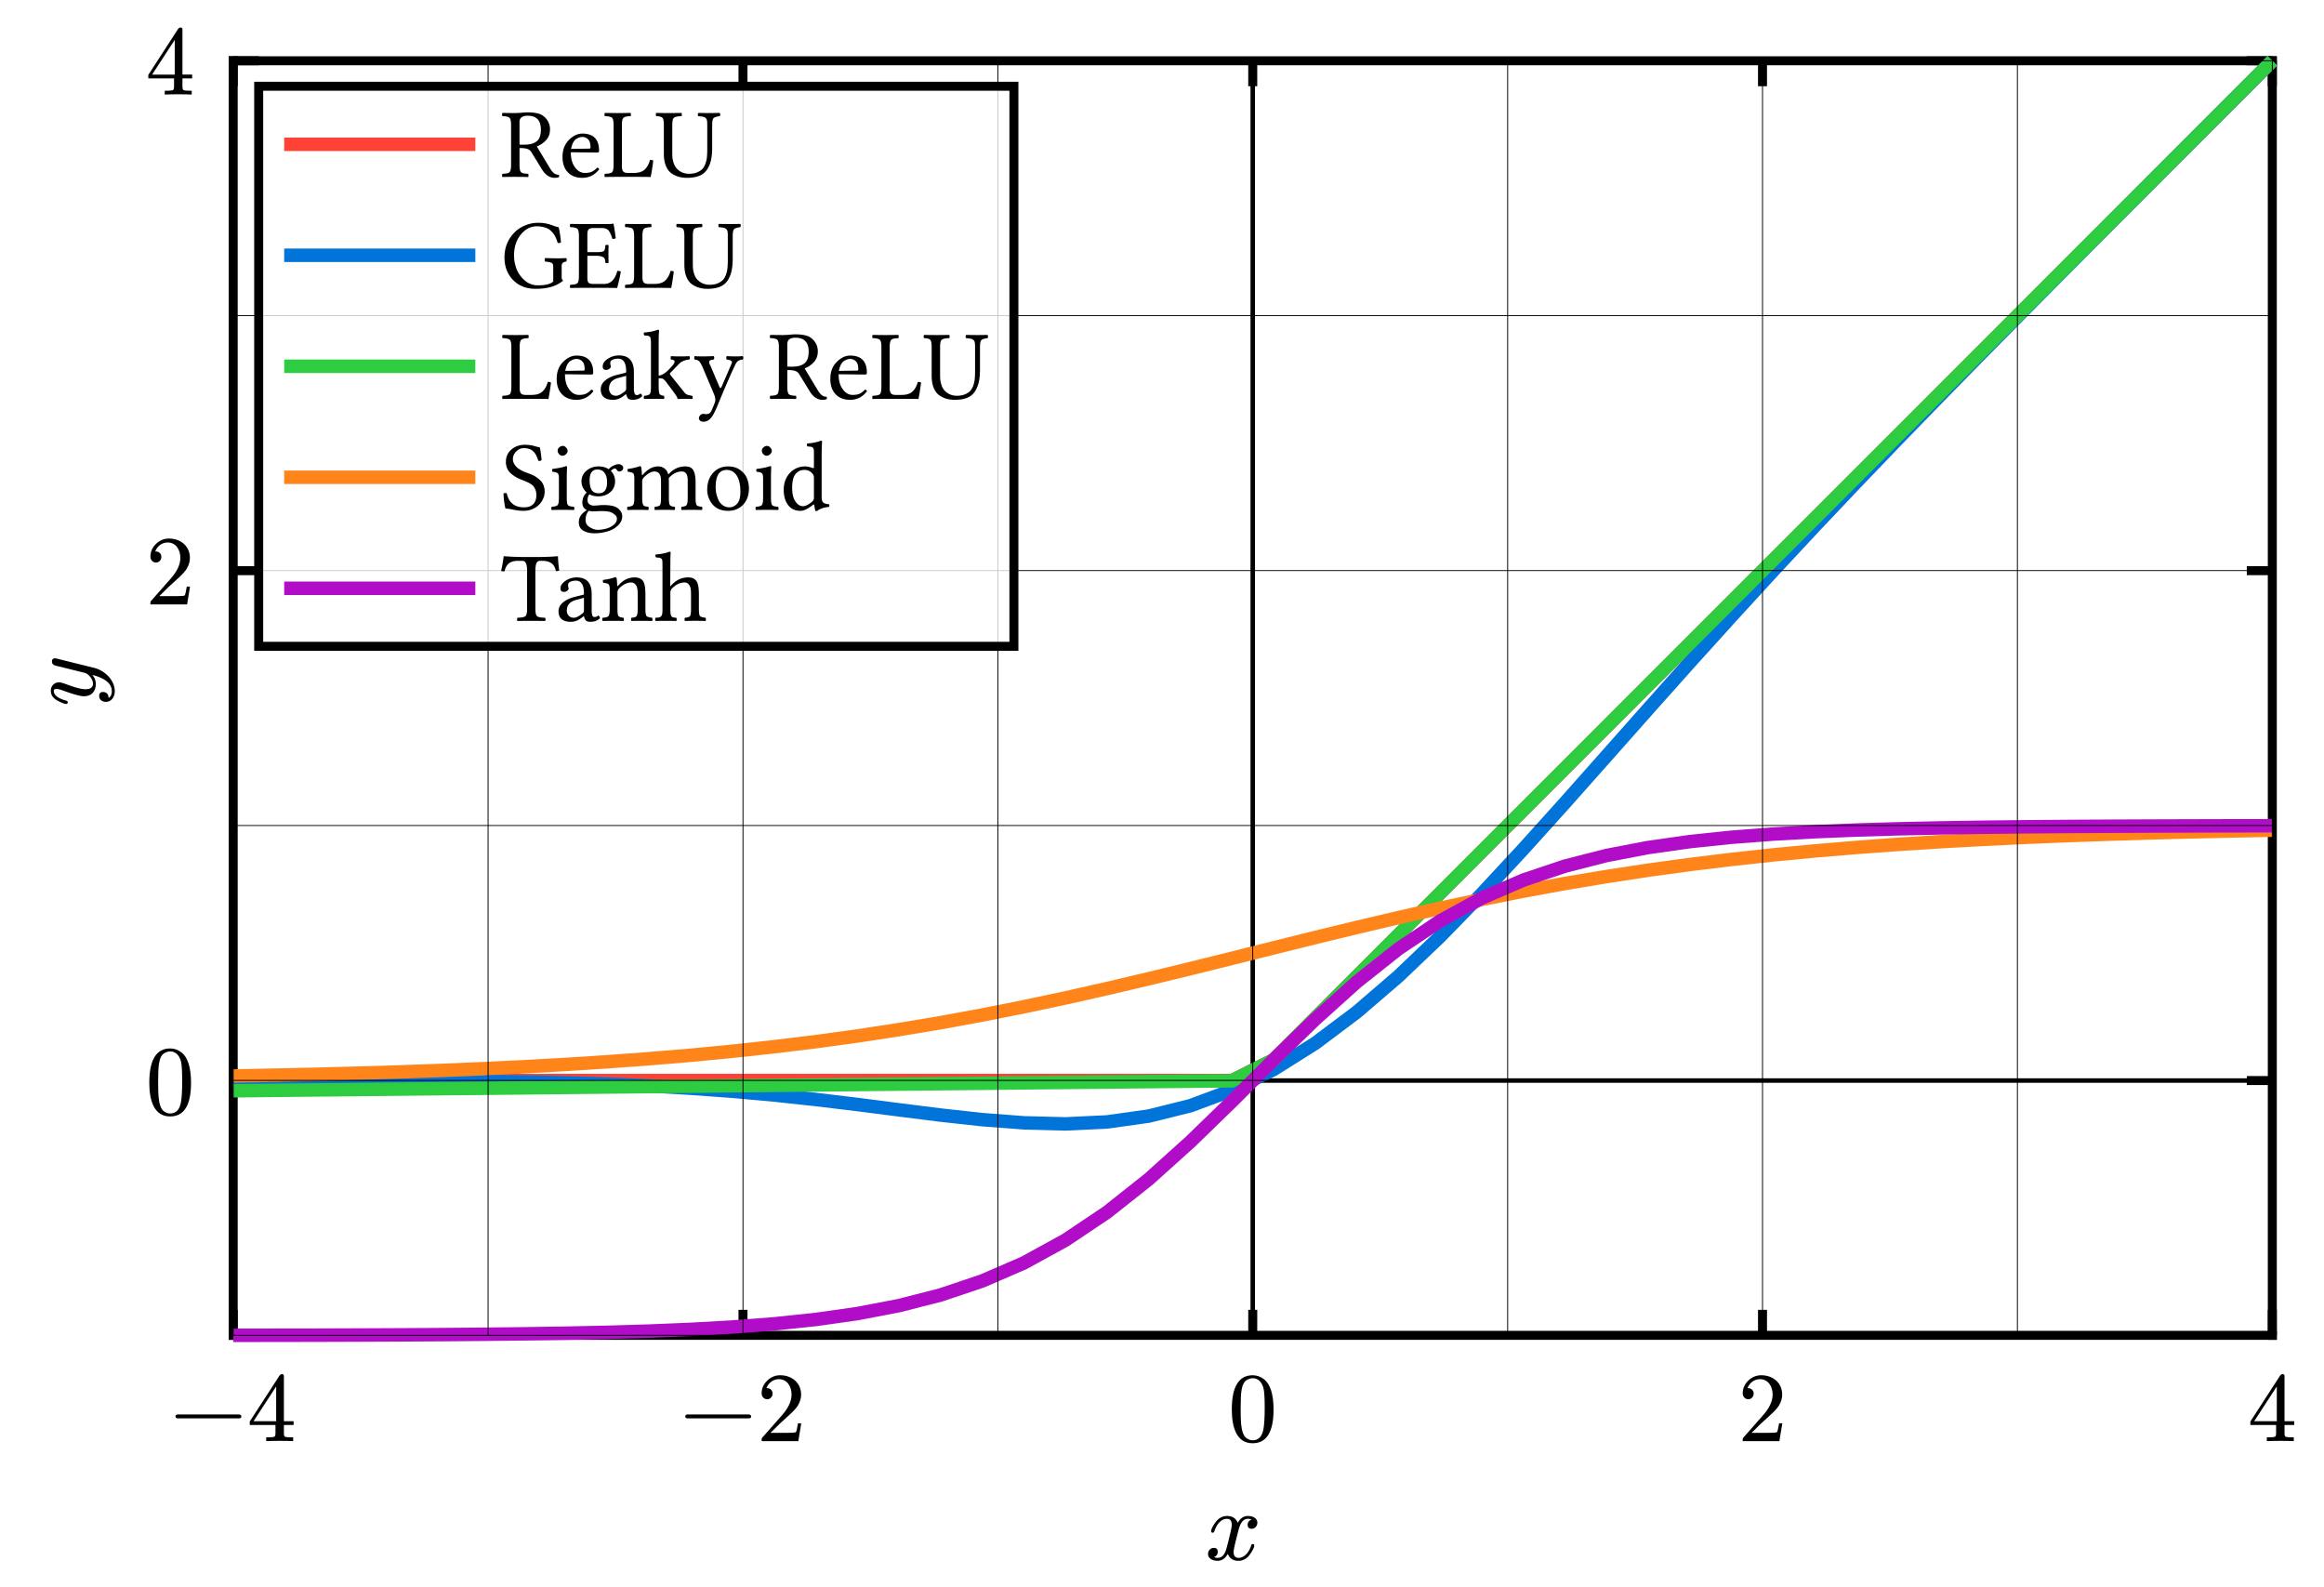 <svg xmlns="http://www.w3.org/2000/svg" xmlns:xlink="http://www.w3.org/1999/xlink" width="258.456" height="176.436"><defs><path id="b" d="M7.672-2.969H.875c-.172 0-.266.078-.266.219 0 .14.094.219.266.219h6.797c.187 0 .266-.078.266-.219 0-.125-.125-.219-.266-.219m0 0"/><path id="c" d="M3.89-7.453c-.109 0-.187.062-.265.156L.313-2.187v.39h2.859v.906c0 .204-.031.329-.11.391-.078.047-.296.078-.656.078h-.265V0c.312-.016.812-.031 1.5-.031s1.187.015 1.5.031v-.422h-.266c-.36 0-.578-.031-.656-.078-.078-.062-.11-.187-.11-.39v-.907h1.079v-.422H4.109v-5.047c0-.109-.078-.187-.218-.187m-.64 1.375v3.86H.734Zm0 0"/><path id="d" d="M2.61-7.328c-.563 0-1.032.203-1.438.594s-.625.859-.625 1.422c0 .375.281.656.625.656.328 0 .594-.297.594-.625 0-.36-.266-.61-.61-.61h-.078c.203-.53.688-1 1.39-1 .891 0 1.407.782 1.407 1.72 0 .734-.375 1.53-1.125 2.359L.688-.47C.53-.313.547-.313.547 0h4.078l.328-1.984h-.36q-.14.843-.234.984c-.062.047-.39.078-1 .078H1.531l1.063-1.047c.75-.703 1.703-1.468 2.015-2.047.22-.39.329-.765.329-1.156 0-1.297-1.016-2.156-2.329-2.156m0 0"/><path id="e" d="M2.734.234c1.563 0 2.329-1.25 2.329-3.75 0-1.687-.36-2.812-1.047-3.359-.391-.297-.813-.453-1.266-.453-1.547 0-2.328 1.266-2.328 3.812C.422-1.5.969.234 2.734.234m1.235-6c.078.391.11 1.094.11 2.11s-.048 1.765-.126 2.25Q3.743-.094 2.734-.094c-.25 0-.5-.093-.734-.281-.297-.25-.469-.766-.547-1.562-.031-.282-.047-.844-.047-1.72 0-.952.032-1.624.094-1.984.094-.609.297-1 .594-1.156.25-.14.453-.203.64-.203.72 0 1.11.594 1.235 1.234m0 0"/><path id="g" d="M5.797-4.11c0-.5-.5-.75-1.047-.75q-.703 0-1.125.75c-.234-.5-.625-.75-1.187-.75-.532 0-.97.25-1.329.75-.296.423-.453.75-.453.954 0 .094.063.156.172.156.094 0 .156-.062.188-.156.203-.64.672-1.39 1.406-1.39.36 0 .531.234.531.687 0 .234-.187 1.093-.578 2.562-.187.734-.516 1.094-.984 1.094-.157 0-.297-.031-.422-.078.281-.11.422-.313.422-.594 0-.297-.141-.437-.438-.437-.36 0-.64.312-.64.671 0 .516.53.766 1.062.766.469 0 .844-.25 1.14-.766.204.516.594.766 1.172.766q.798 0 1.313-.75c.297-.437.453-.75.453-.953 0-.11-.047-.156-.156-.156-.11 0-.156.046-.188.156-.187.625-.687 1.375-1.406 1.375-.36 0-.547-.219-.547-.672 0-.14.063-.437.172-.937l.375-1.485c.219-.828.547-1.25 1.031-1.25a.9.9 0 0 1 .422.094c-.297.094-.437.297-.437.594 0 .28.156.422.453.422.344 0 .625-.313.625-.672m0 0"/><path id="j" d="M-4.86-1.797c0 .5.266.89.829 1.156q.632.33.89.329c.094 0 .157-.063.157-.188 0-.156-.079-.156-.235-.203-.875-.25-1.312-.61-1.312-1.063 0-.14.093-.218.297-.218q.258 0 .75.187c1.125.406 1.89.625 2.297.625.828 0 1.328-.516 1.328-1.375 0-.36-.125-.703-.391-1 1.453.375 2.172.985 2.172 1.813 0 .375-.125.625-.36.75-.015-.438-.234-.657-.624-.657-.282 0-.422.141-.422.438 0 .406.343.656.75.656.609 0 .984-.547.984-1.187C2.25-3 1.094-4.031.016-4.312l-4.157-1.032a1.3 1.3 0 0 0-.265-.047c-.219 0-.328.125-.328.36a.44.44 0 0 0 .25.406c.234.078.422.125.593.156l2.829.703c.39.11.89.704.89 1.188 0 .422-.281.625-.844.625-.453 0-1.156-.188-2.109-.547-.39-.14-.64-.219-.797-.219-.547 0-.937.39-.937.922m0 0"/><path id="t" d="M2.984-6.797q-.907 0-.906.703v2.516h.531c.594 0 1.047-.117 1.36-.36q.482-.356.484-1.328-.002-1.53-1.469-1.53m-.906 5.453q-.002.658.172.828.17.16.781.172.047.064.047.203 0 .128-.047.157A83 83 0 0 0 1.61 0Q1.171-.001.188.016.14-.012.14-.141q0-.139.047-.203.622-.013.78-.172.172-.17.173-.828V-5.75q-.001-.655-.172-.812-.16-.17-.781-.188Q.14-6.795.14-6.922q0-.14.047-.187 1.03.016 1.421.015.186.002.641-.031.452-.047.734-.047c.426 0 .79.04 1.094.11q.451.094.797.421a1.8 1.8 0 0 1 .594 1.375q-.002.752-.485 1.235-.468.47-.984.64l1.39 2.313q.25.423.485.64a.84.84 0 0 0 .578.204q.06.14 0 .265Q6.294.108 6 .11q-.862 0-1.453-.984L3.375-2.781a.78.78 0 0 0-.406-.313c-.168-.07-.465-.11-.89-.11Zm0 0"/><path id="u" d="m1.36-3.11 2-.03q.168 0 .156-.141-.001-.64-.266-.89a.88.88 0 0 0-.64-.266 1 1 0 0 0-.297.046 1.6 1.6 0 0 0-.344.157q-.205.111-.375.406c-.106.2-.184.437-.235.719m2.89 2.094q.188.001.234.172Q3.746.11 2.61.11 1.514.11.922-.594.406-1.186.406-2.219q0-1.171.703-1.875.705-.716 1.5-.718 1.86 0 1.86 1.921-.002.188-.203.188l-2.938-.031c0 .617.117 1.12.36 1.515.32.524.722.782 1.203.782q.45.001.75-.125.292-.125.609-.454m0 0"/><path id="v" d="M1.64 0Q1.06-.001.204.016.156-.012.156-.141q0-.139.047-.203Q.824-.357 1-.516q.17-.17.172-.828V-5.75Q1.17-6.405 1-6.562q-.176-.17-.797-.188-.047-.045-.047-.172 0-.14.047-.187 1.013.016 1.422.015.436 0 1.438-.015.03.045.03.187c.009.086 0 .14-.03.172q-.627.018-.797.188c-.118.105-.172.375-.172.812v4.547q0 .422.14.594.154.174.5.172h.688q.81 0 1.203-.375.406-.373.594-1.063c.125-.02.242 0 .36.063A24 24 0 0 1 5.296.016 89 89 0 0 0 3.984 0Zm0 0"/><path id="w" d="M1.89-5.75v2.828q0 .458.016.75.028.3.157.688.139.39.39.625.528.515 1.313.515c.351 0 .66-.054.922-.172a1.7 1.7 0 0 0 .593-.406 2 2 0 0 0 .328-.64q.124-.389.141-.72.03-.326.031-.765V-5.75q0-.34-.031-.516a.47.47 0 0 0-.172-.296.54.54 0 0 0-.281-.125 7 7 0 0 0-.516-.063q-.047-.045-.047-.172 0-.14.047-.187.996.016 1.266.015.28 0 1.125-.015.047.045.047.187c0 .086-.016.14-.047.172q-.535.065-.688.219-.157.159-.156.781v2.5q-.001.785-.125 1.36a3.3 3.3 0 0 1-.422 1.046q-.297.471-.86.719c-.374.152-.839.234-1.39.234A3.5 3.5 0 0 1 2.641 0a2.7 2.7 0 0 1-.813-.375c-.273-.187-.484-.46-.64-.828q-.235-.562-.235-1.36V-5.75c0-.437-.055-.707-.156-.812q-.16-.17-.688-.188-.046-.045-.046-.172 0-.14.046-.187a66 66 0 0 0 2.797 0q.047.045.047.187c0 .086-.015.14-.047.172q-.656.018-.844.188c-.117.105-.171.375-.171.812m0 0"/><path id="x" d="M4.14-7.234q.544 0 .954.093.42.094.765.235c.227.086.422.14.579.172q.2.926.25 1.687a.7.7 0 0 1-.36.063 4.6 4.6 0 0 0-.266-.703 2.4 2.4 0 0 0-.406-.563 1.5 1.5 0 0 0-.672-.437 3 3 0 0 0-1-.157q-1.003.001-1.765.922c-.5.617-.75 1.39-.75 2.328q0 .75.281 1.5.294.737.922 1.281a2.16 2.16 0 0 0 1.453.532q1.265 0 1.703-.422v-1.688c0-.195-.062-.328-.187-.39q-.188-.095-.703-.14-.05-.048-.063-.188 0-.14.063-.203c.632.023 1.085.03 1.359.03.289 0 .613-.007.969-.03q.06.063.062.203-.002.14-.062.187-.252.035-.375.14c-.086.075-.125.204-.125.391v1.282c0 .105.054.203.172.297-.711.617-1.731.921-3.063.921q-1.547 0-2.516-.984-.953-.998-.953-2.5Q.404-4.53.953-5.437q.563-.904 1.406-1.344.855-.452 1.782-.453m0 0"/><path id="y" d="M3.094-3.969q.668.002.828-.125.153-.138.172-.625.045-.06.172-.062.14.002.187.062a29 29 0 0 0 0 1.922q-.047.047-.187.047-.127 0-.172-.047a1.7 1.7 0 0 0-.063-.422q-.047-.141-.265-.234c-.149-.07-.371-.11-.672-.11h-1v2.438q-.002.393.125.547.14.14.484.14h1.281c.696 0 1.176-.476 1.438-1.437a.65.65 0 0 1 .39.063q-.14.86-.406 1.828A73 73 0 0 0 3.984 0H1.625C1.219 0 .742.004.203.016Q.156-.012.156-.141q0-.139.047-.203.607-.013.781-.172.172-.17.172-.828V-5.75q0-.655-.172-.812-.174-.17-.78-.188-.048-.045-.048-.172 0-.14.047-.187.873.016 1.406.015h2.813q.279 0 .547-.047.03.001.031.032.093.374.25 1.593a.57.57 0 0 1-.375.063q-.204-.668-.437-.938-.224-.264-.797-.265h-.828q-.425.002-.579.156-.14.16-.14.547v1.984Zm0 0"/><path id="z" d="m3.219-2.562-.86.234c-.699.18-1.046.578-1.046 1.203q-.001.3.203.547c.132.156.328.234.578.234s.57-.16.969-.484c.101-.082.156-.176.156-.281Zm0 2.03h-.016l-.219.173c-.398.312-.796.468-1.203.468-.93 0-1.39-.394-1.39-1.187 0-.363.164-.688.5-.969q.497-.42 1.328-.625l.937-.234q.062-.013.063-.125 0-1.437-.89-1.438-.363.001-.626.125-.251.11-.25.344-.001.159.016.219a.7.7 0 0 1 .047.187q-.002.128-.157.25a.57.57 0 0 1-.375.125q-.375 0-.375-.39 0-.47.563-.844.56-.375 1.25-.375c1.101 0 1.656.621 1.656 1.86v1.984q.012.13.047.28.029.16.094.22.075.063.187.062.2.002.407-.172.152.082.187.297c-.273.274-.621.406-1.047.406-.25 0-.43-.054-.531-.156a1.05 1.05 0 0 1-.203-.484m0 0"/><path id="A" d="M.953-1.344v-4.812q-.001-.34-.031-.516c-.012-.125-.059-.21-.14-.266Q.67-7.014.593-7.015a4 4 0 0 0-.36-.03q-.11-.124-.062-.329.984-.076 1.547-.312.14 0 .14.125c-.03.292-.046.68-.046 1.156v3.828q.357-.046.75-.344.387-.293.874-.89.059-.077.094-.141.03-.077.047-.172.028-.092-.078-.156-.095-.076-.312-.094-.047-.045-.047-.172 0-.14.046-.203.516.033 1.079.031.45.002.953-.031.06.064.062.203c0 .086-.023.14-.062.172q-.766.082-1.14.484l-.97 1q-.046.035-.046.11c0 .031.023.086.078.156L4.594-.812q.187.268.39.343c.133.055.317.094.547.125q.062.064.063.203c0 .086-.024.137-.063.157A23 23 0 0 0 4.625 0c-.156 0-.383.004-.672.016q-.047 0-.047-.047-.017-.171-.469-.781l-.796-1.063a1.6 1.6 0 0 0-.36-.36 2 2 0 0 0-.469-.062v.953q0 .659.11.813.105.158.469.187.046.064.046.203 0 .128-.046.157A29 29 0 0 0 1.39 0Q.934-.001.203.016.156-.012.156-.141q0-.139.047-.203.48-.03.61-.187.14-.155.14-.813m0 0"/><path id="B" d="M2.25 1.766q-.457.78-1.078.78a.65.65 0 0 1-.375-.108.36.36 0 0 1-.14-.297q0-.142.14-.313a.44.44 0 0 1 .344-.156 1 1 0 0 1 .156.016c.062.007.117.015.172.015q.373 0 .547-.312c.175-.368.316-.703.422-1.016Q2.576 0 2.28-.656L1.047-3.562c-.149-.32-.274-.532-.375-.626q-.16-.14-.5-.187C.148-4.406.14-4.461.14-4.547c0-.094.007-.16.03-.203q.453.033.892.031.434.002 1.25-.031.046.064.046.203c0 .086-.015.14-.046.172q-.44.034-.5.203-.048.176.14.516l.969 2.281q.14.315.265.016L4.28-3.891q.123-.247-.047-.343-.157-.106-.484-.141-.047-.045-.047-.172 0-.14.047-.203.656.033 1 .031.341.002.781-.031.062.064.063.203c0 .086-.024.14-.063.172q-.375.047-.547.188-.175.14-.343.515Q3.827-1.937 2.703.813q-.235.544-.453.953m0 0"/><path id="D" d="M4.344-6.937q.14.752.187 1.421c-.086.063-.203.086-.36.063a4 4 0 0 0-.202-.531 1.8 1.8 0 0 0-.281-.438 1.2 1.2 0 0 0-.47-.328 1.9 1.9 0 0 0-.671-.11q-.47 0-.844.376-.361.374-.36.843-.002.268.126.5.139.237.297.391c.101.105.25.21.437.313q.28.16.438.218.17.066.453.172.389.142.672.297a3 3 0 0 1 .547.406c.187.156.328.352.421.578q.141.33.141.735 0 .534-.281 1.015-.27.47-.75.766Q3.263.112 2.5.11 1.966.107 1.39-.017.829-.14.517-.14C.398-.609.328-1.164.296-1.812a.44.44 0 0 1 .36-.032Q.996-.28 2.578-.28q.668 0 1.016-.344.359-.358.36-1.016 0-.31-.095-.562a1.6 1.6 0 0 0-.218-.406 1.4 1.4 0 0 0-.36-.297 3 3 0 0 0-.39-.203l-.407-.172a5.4 5.4 0 0 1-.718-.313q-.3-.17-.594-.406c-.2-.164-.352-.36-.453-.578a1.75 1.75 0 0 1-.156-.75q0-.857.609-1.375.607-.53 1.484-.531.622 0 1.078.14.451.128.61.157m0 0"/><path id="E" d="M.984-6.594q0-.2.188-.36a.6.6 0 0 1 .39-.155q.2 0 .36.187a.54.54 0 0 1 .172.375q0 .188-.188.36a.54.54 0 0 1-.39.171.5.5 0 0 1-.36-.171.57.57 0 0 1-.172-.407M2-1.344q-.001.659.125.813.122.158.656.187.062.064.063.203c0 .086-.024.137-.063.157a50 50 0 0 0-2.453 0Q.281-.012.281-.141q0-.139.047-.203.528-.03.656-.187.141-.155.141-.813v-2.14Q1.124-3.952 1-4.062c-.086-.083-.281-.141-.594-.172a.46.46 0 0 1-.015-.313q1.013-.124 1.5-.312.14 0 .14.078-.033.703-.031 1.25Zm0 0"/><path id="F" d="M3.5-3.062q0-.686-.281-1.047-.268-.375-.781-.375-.877 0-.876 1.172c0 .199.008.374.032.53.02.15.062.298.125.454q.107.235.312.36.218.126.547.124.92 0 .922-1.218M1.453.108Q1.11.514 1.11 1.141q-.002.499.454.78c.312.196.601.298.875.298q.513 0 1-.14a2.2 2.2 0 0 0 .812-.423q.342-.28.344-.656A.56.56 0 0 0 4.47.64a2 2 0 0 0-.44-.326Q3.687.124 2.703.14q-.063 0-.344.015c-.18.008-.336.016-.468.016a3 3 0 0 1-.438-.063m3.422-4.375a.31.31 0 0 1-.297-.187q-.095-.14-.219-.14a.46.46 0 0 0-.234.093 1 1 0 0 0-.203.172q.468.485.469 1.14-.001.785-.547 1.235c-.367.305-.805.453-1.313.453q-.611 0-1-.234a1.06 1.06 0 0 0-.203.64q0 .316.203.469a.83.83 0 0 0 .5.156l.328-.015q.435-.047.75-.047 1.155 0 1.594.36.482.386.484.89c0 .375-.156.71-.468 1.015q-.455.452-1.157.657a5 5 0 0 1-1.468.218q-.737-.002-1.235-.296c-.336-.188-.5-.508-.5-.954q0-.783.891-1.328C.914-.133.75-.414.75-.812q-.001-.294.125-.61a1.4 1.4 0 0 1 .36-.5q-.58-.544-.579-1.234 0-.733.563-1.203a2 2 0 0 1 1.328-.47c.445 0 .828.106 1.14.313q.202-.264.532-.406c.218-.101.406-.156.562-.156a.53.53 0 0 1 .36.125c.101.074.156.168.156.281a.38.38 0 0 1-.14.297.42.42 0 0 1-.282.11m0 0"/><path id="G" d="M1.875-3.937q-.001.14.125 0 .795-.891 1.672-.891.421 0 .719.234c.195.149.328.34.39.578q.014.095.11 0 .762-.81 1.812-.812c.445 0 .75.152.906.453.157.305.235.734.235 1.297v1.734q-.001.659.11.813.122.158.593.187.047.064.047.203 0 .128-.047.157a40 40 0 0 0-2.25 0Q6.25-.012 6.25-.141q0-.139.047-.203.435-.03.547-.187.124-.155.125-.813V-3.28q-.001-.516-.172-.75-.158-.235-.484-.235-.785 0-1.454.735.014.143.016.437v1.75q-.001.659.11.813c.07.105.25.168.53.187a.3.3 0 0 1 .048.188q0 .13-.047.172a36 36 0 0 0-2.203 0q-.034-.042-.032-.172-.002-.14.031-.188.468-.03.579-.187C3.96-.633 4-.906 4-1.344V-3.25q-.002-.997-.719-1.016-.532 0-1.187.657a.68.68 0 0 0-.188.468v1.797q0 .458.063.657.059.205.172.265.122.048.437.078.047.047.047.188 0 .13-.047.172a42 42 0 0 0-2.297 0Q.234-.012.234-.141q0-.139.047-.203.48-.03.61-.187.14-.155.14-.813v-2.14q-.001-.468-.125-.578C.82-4.145.625-4.203.313-4.234a.46.46 0 0 1-.016-.313 6.3 6.3 0 0 0 1.36-.312q.076 0 .124.078.059.129.094.843m0 0"/><path id="H" d="M.453-2.25q0-1.091.61-1.812C1.5-4.57 2.07-4.828 2.78-4.828c.531 0 .973.133 1.328.39q.545.393.766.938.218.532.219 1.14c0 .774-.242 1.391-.719 1.86q-.626.61-1.61.61c-.742 0-1.312-.239-1.718-.72a2.48 2.48 0 0 1-.594-1.64M2.61-4.437q-1.218 0-1.218 1.921c0 .243.023.485.078.735q.092.362.25.718.169.346.484.563.31.22.719.219.48 0 .844-.39.375-.39.375-1.329-.001-1.186-.407-1.812-.41-.624-1.125-.626m0 0"/><path id="I" d="M3.797-1.36v-2.093q-.001-.247-.031-.36a.7.7 0 0 0-.157-.234 1.08 1.08 0 0 0-.89-.39q-.657 0-1.031.546-.315.458-.313 1.454c0 .648.117 1.148.36 1.5q.357.531.843.53.436.001 1.047-.53a.54.54 0 0 0 .172-.422m-.125.813Q2.874.11 2.297.11C1.71.11 1.254-.1.922-.53Q.436-1.187.437-2.234q0-1.171.75-1.938a2.3 2.3 0 0 1 1.657-.656q.152 0 .36.047a4 4 0 0 1 .343.093q.14.047.156.047.094.001.094-.109v-1.406q-.002-.34-.016-.516c-.011-.125-.058-.21-.14-.266a.5.5 0 0 0-.188-.078 4 4 0 0 0-.36-.03q-.127-.124-.062-.329.968-.076 1.531-.312.141 0 .141.125c-.023.292-.039.68-.047 1.156v4.984q-.001.422.157.594.152.157.656.203c.031.031.047.086.047.156q0 .095-.047.14c-.586.063-1.016.212-1.297.438a.27.27 0 0 1-.219 0 3.6 3.6 0 0 1-.11-.64q-.018-.061-.077-.063-.048 0-.094.047m0 0"/><path id="J" d="M3.844-1.344q0 .658.187.828.188.16.89.172.048.064.048.203 0 .128-.047.157Q3.81-.001 3.39 0q-.469-.001-1.547.016c-.024-.02-.032-.07-.032-.157a.44.44 0 0 1 .032-.203q.702-.013.89-.172.188-.17.188-.828v-4.234q-.001-.53-.125-.813-.112-.28-.406-.28h-.532q-.562 0-.937.265-.363.269-.516.906a1.2 1.2 0 0 1-.375-.047q.217-.951.282-1.61 0-.03.046-.03 1.109.093 2.563.093h.937q1.466 0 2.47-.093.03 0 .03.03.012.738.141 1.563a.9.9 0 0 1-.375.063q-.127-.622-.5-.875-.375-.265-1.031-.266h-.235q-.282 0-.406.281-.11.282-.11.844Zm0 0"/><path id="K" d="M2.031-3.937c.508-.594 1.11-.891 1.797-.891q.622 0 .922.375.282.392.281 1.469v1.64q-.001.659.125.813.14.14.625.187a.5.5 0 0 1 .032.203q-.001.128-.032.157a45 45 0 0 0-2.297 0q-.046-.042-.046-.172 0-.14.046-.188.452-.03.563-.187.124-.155.125-.813v-1.672q-.001-.574-.125-.843c-.149-.27-.344-.407-.594-.407q-.675 0-1.344.657a.68.68 0 0 0-.187.468v1.797q-.001.659.11.813.122.14.562.187.047.064.047.203 0 .128-.047.157a41 41 0 0 0-2.313 0Q.234-.012.234-.141q0-.139.047-.203.514-.03.64-.187.142-.155.141-.813v-2.14q0-.468-.125-.578-.125-.125-.593-.172a.53.53 0 0 1-.031-.313q.825-.107 1.359-.312.076 0 .14.078.06.14.079.843 0 .141.14 0m0 0"/><path id="L" d="M1.844-3.14v1.796c0 .313.015.54.047.672q.059.19.172.25.122.065.437.078.047.047.047.188 0 .13-.047.172A39 39 0 0 0 1.406 0Q.92-.001.203.016.156-.026.156-.156q0-.14.047-.188.263-.013.39-.031a.4.4 0 0 0 .22-.14.45.45 0 0 0 .125-.282q.03-.186.03-.547v-4.812q-.001-.34-.015-.516c-.012-.125-.058-.21-.14-.266a.5.5 0 0 0-.188-.078 4 4 0 0 0-.36-.03q-.126-.124-.061-.33.968-.076 1.531-.312.153 0 .141.125c-.023.292-.031.68-.031 1.156l-.016 2.468q0 .143.094.016-.001-.014.016-.015.796-.891 1.875-.891.623 0 .906.375c.195.262.297.75.297 1.469v1.64c0 .438.039.711.125.813q.123.14.609.187.047.064.047.203 0 .128-.047.157a39 39 0 0 0-2.281 0q-.047-.042-.047-.172 0-.14.047-.188.45-.03.562-.187c.07-.102.11-.375.11-.813v-1.672q-.001-.574-.125-.843-.204-.406-.578-.407-.75 0-1.407.657a.68.68 0 0 0-.187.468m0 0"/><clipPath id="a"><path d="M20 142h238.457v13H20Zm0 0"/></clipPath><clipPath id="f"><path d="M247 139h11.457v16H247Zm0 0"/></clipPath><clipPath id="h"><path d="M20 1h238.457v12H20Zm0 0"/></clipPath><clipPath id="i"><path d="M247 1h11.457v15H247Zm0 0"/></clipPath><clipPath id="k"><path d="M247 1h11.457v154H247Zm0 0"/></clipPath><clipPath id="l"><path d="M244 114h14.457v12H244Zm0 0"/></clipPath><clipPath id="m"><path d="M244 57h14.457v13H244Zm0 0"/></clipPath><clipPath id="n"><path d="M244 1h14.457v12H244Zm0 0"/></clipPath><clipPath id="o"><path d="M17 0h241.457v129H17Zm0 0"/></clipPath><clipPath id="p"><path d="M17 0h241.457v134H17Zm0 0"/></clipPath><clipPath id="q"><path d="M17 0h241.457v130H17Zm0 0"/></clipPath><clipPath id="r"><path d="M17 83h241.457v46H17Zm0 0"/></clipPath><clipPath id="s"><path d="M17 83h241.457v74H17Zm0 0"/></clipPath></defs><g clip-path="url(#a)"><path fill="none" stroke="#000" stroke-linecap="square" d="M25.934 148.488h226.773"/></g><path fill="none" stroke="#000" d="M25.934 148.488v-2.836"/><use xlink:href="#b" x="18.905" y="160.254"/><use xlink:href="#c" x="27.463" y="160.254"/><path fill="none" stroke="#000" d="M82.629 148.488v-2.836"/><use xlink:href="#b" x="75.598" y="160.254"/><use xlink:href="#d" x="84.156" y="160.254"/><path fill="none" stroke="#000" d="M139.32 148.488v-2.836"/><use xlink:href="#e" x="136.57" y="160.254"/><path fill="none" stroke="#000" d="M196.012 148.488v-2.836"/><use xlink:href="#d" x="193.263" y="160.254"/><g clip-path="url(#f)"><path fill="none" stroke="#000" d="M252.707 148.488v-2.836"/></g><use xlink:href="#c" x="249.956" y="160.254"/><use xlink:href="#g" x="134.035" y="173.436"/><g clip-path="url(#h)"><path fill="none" stroke="#000" stroke-linecap="square" d="M25.934 6.758h226.773"/></g><path fill="none" stroke="#000" d="M25.934 6.758V9.59m56.695-2.832V9.59m56.691-2.832V9.59m56.692-2.832V9.59"/><g clip-path="url(#i)"><path fill="none" stroke="#000" d="M252.707 6.758V9.59"/></g><path fill="none" stroke="#000" stroke-linecap="square" d="M25.934 148.488V6.758"/><path fill="none" stroke="#000" d="M25.934 120.156h2.836"/><use xlink:href="#e" x="16.182" y="123.914"/><path fill="none" stroke="#000" d="M25.934 63.457h2.836"/><use xlink:href="#d" x="16.182" y="67.214"/><path fill="none" stroke="#000" d="M25.934 6.758h2.836"/><use xlink:href="#c" x="16.182" y="10.513"/><use xlink:href="#j" x="10.513" y="78.594"/><g clip-path="url(#k)"><path fill="none" stroke="#000" stroke-linecap="square" d="M252.707 148.488V6.758"/></g><g clip-path="url(#l)"><path fill="none" stroke="#000" d="M252.707 120.156h-2.836"/></g><g clip-path="url(#m)"><path fill="none" stroke="#000" d="M252.707 63.457h-2.836"/></g><g clip-path="url(#n)"><path fill="none" stroke="#000" d="M252.707 6.758h-2.836"/></g><path fill="none" stroke="#000" stroke-width=".5" d="M25.934 120.156h226.773M139.32 148.488V6.758"/><g clip-path="url(#o)"><path fill="none" stroke="#FF4136" stroke-width="1.5" d="M25.934 120.156h111.074l4.625-2.312 4.629-4.63L248.078 11.388l4.629-4.63"/></g><g clip-path="url(#p)"><path fill="none" stroke="#0074D9" stroke-width="1.5" d="M25.934 120.16h4.628l4.63.004 4.624.012 4.63.011 4.628.028 4.63.039 4.628.062 4.625.098 4.629.14 4.629.192 4.629.266 4.625.336 4.629.418 4.629.496 4.628.558 4.625.594 4.63.582 4.628.508 4.63.355 4.624.118 4.63-.22 4.628-.648 4.629-1.152 4.629-1.719 4.625-2.312 4.629-2.91 4.629-3.477 4.629-3.98 4.625-4.41 4.628-4.747 4.63-4.984 4.628-5.137 4.625-5.21 4.63-5.223 4.628-5.188 4.629-5.12 4.629-5.052 4.625-4.965 4.629-4.89 4.629-4.824 4.629-4.766 4.625-4.727 4.629-4.691 4.628-4.668 4.63-4.656 4.624-4.64 4.63-4.638 4.628-4.632 4.629-4.633"/></g><g clip-path="url(#q)"><path fill="none" stroke="#2ECC40" stroke-width="1.5" d="m25.934 121.293 4.628-.047 4.63-.047 4.624-.047 4.63-.047 4.628-.046 4.63-.043 4.628-.047 4.625-.047 4.629-.047 9.258-.094 4.625-.047 4.629-.043 4.629-.046 4.628-.047 4.625-.047 4.63-.047 4.628-.043 4.63-.05 4.624-.044 4.63-.047 4.628-.047 4.629-.046 4.629-.047 4.625-2.336 4.629-4.63L248.078 11.388l4.629-4.63"/></g><g clip-path="url(#r)"><path fill="none" stroke="#FF851B" stroke-width="1.5" d="m25.934 119.648 4.628-.09 4.63-.101 4.624-.121 4.63-.14 4.628-.165 4.63-.191 4.628-.223 4.625-.254 4.629-.297 4.629-.34 4.629-.386 4.625-.442 4.629-.503 4.629-.563 4.628-.633 4.625-.707 4.63-.773 4.628-.848 4.63-.922 4.624-.98 4.63-1.043 4.628-1.09 4.629-1.125 4.629-1.148 4.625-1.16 4.629-1.15 4.629-1.124 4.629-1.09 4.625-1.043 4.628-.98 4.63-.922 4.628-.848 4.625-.773 4.63-.707 4.628-.633 4.629-.563 4.629-.504 4.625-.441 4.629-.387 4.629-.34 4.629-.296 4.625-.254 4.629-.223 4.628-.191 4.63-.164 4.624-.141 4.63-.121 4.628-.102 4.629-.09"/></g><g clip-path="url(#s)"><path fill="none" stroke="#B10DC9" stroke-width="1.5" d="m25.934 148.488 4.628-.008 4.63-.007 4.624-.016 4.63-.02 4.628-.027 4.63-.039 4.628-.05 4.625-.071 4.629-.098 4.629-.136 4.629-.192 4.625-.258 4.629-.355 4.629-.484 4.628-.657 4.625-.886 4.63-1.184 4.628-1.555 4.63-2.007 4.624-2.536 4.63-3.105 4.628-3.668 4.629-4.164 4.629-4.496 4.625-4.621 4.629-4.496 4.629-4.165 4.629-3.671 4.625-3.102 4.628-2.535 4.63-2.008 4.628-1.555 4.625-1.183 4.63-.887 4.628-.656 4.629-.485 4.629-.355 4.625-.262 4.629-.187 4.629-.137 4.629-.098 4.625-.074 4.629-.05 4.628-.036 4.63-.027 4.624-.02 4.63-.015 4.628-.012 4.629-.004"/></g><path fill="none" stroke="#000" stroke-width=".1" d="M25.934 148.488V6.758m28.347 141.73V6.758m28.348 141.73V6.758m28.344 141.73V6.758m28.347 141.73V6.758m28.348 141.73V6.758m28.344 141.73V6.758m28.348 141.73V6.758m28.347 141.73V6.758M25.934 148.488h226.773M25.934 120.14h226.773M25.934 91.797h226.773M25.934 63.45h226.773M25.934 35.102h226.773M25.934 6.758h226.773"/><path fill="#FFF" fill-opacity=".784" stroke="#000" d="M28.77 9.59h83.988v62.28H28.77zm0 0"/><path fill="none" stroke="#FF4136" stroke-width="1.5" d="M31.605 16.047h21.258"/><use xlink:href="#t" x="55.698" y="19.666"/><use xlink:href="#u" x="62.154" y="19.666"/><use xlink:href="#v" x="67.069" y="19.666"/><use xlink:href="#w" x="72.875" y="19.666"/><path fill="none" stroke="#0074D9" stroke-width="1.5" d="M31.605 28.387h21.258"/><use xlink:href="#x" x="55.698" y="32.009"/><use xlink:href="#y" x="63.228" y="32.009"/><use xlink:href="#v" x="69.351" y="32.009"/><use xlink:href="#w" x="75.158" y="32.009"/><path fill="none" stroke="#2ECC40" stroke-width="1.5" d="M31.605 40.73h21.258"/><use xlink:href="#v" x="55.698" y="44.351"/><use xlink:href="#u" x="61.504" y="44.351"/><use xlink:href="#z" x="66.419" y="44.351"/><use xlink:href="#A" x="71.441" y="44.351"/><use xlink:href="#B" x="77.07" y="44.351"/><use xlink:href="#C" x="82.731" y="44.351"/><use xlink:href="#t" x="85.481" y="44.351"/><use xlink:href="#u" x="91.937" y="44.351"/><use xlink:href="#v" x="96.851" y="44.351"/><use xlink:href="#w" x="102.658" y="44.351"/><path fill="none" stroke="#FF851B" stroke-width="1.5" d="M31.605 53.074h21.258"/><use xlink:href="#D" x="55.698" y="56.694"/><use xlink:href="#E" x="61.032" y="56.694"/><use xlink:href="#F" x="64.013" y="56.694"/><use xlink:href="#G" x="69.513" y="56.694"/><use xlink:href="#H" x="78.198" y="56.694"/><use xlink:href="#E" x="83.741" y="56.694"/><use xlink:href="#I" x="86.722" y="56.694"/><path fill="none" stroke="#B10DC9" stroke-width="1.5" d="M31.605 65.418h21.258"/><use xlink:href="#J" x="55.698" y="69.036"/><use xlink:href="#z" x="61.724" y="69.036"/><use xlink:href="#K" x="66.746" y="69.036"/><use xlink:href="#L" x="72.708" y="69.036"/></svg>